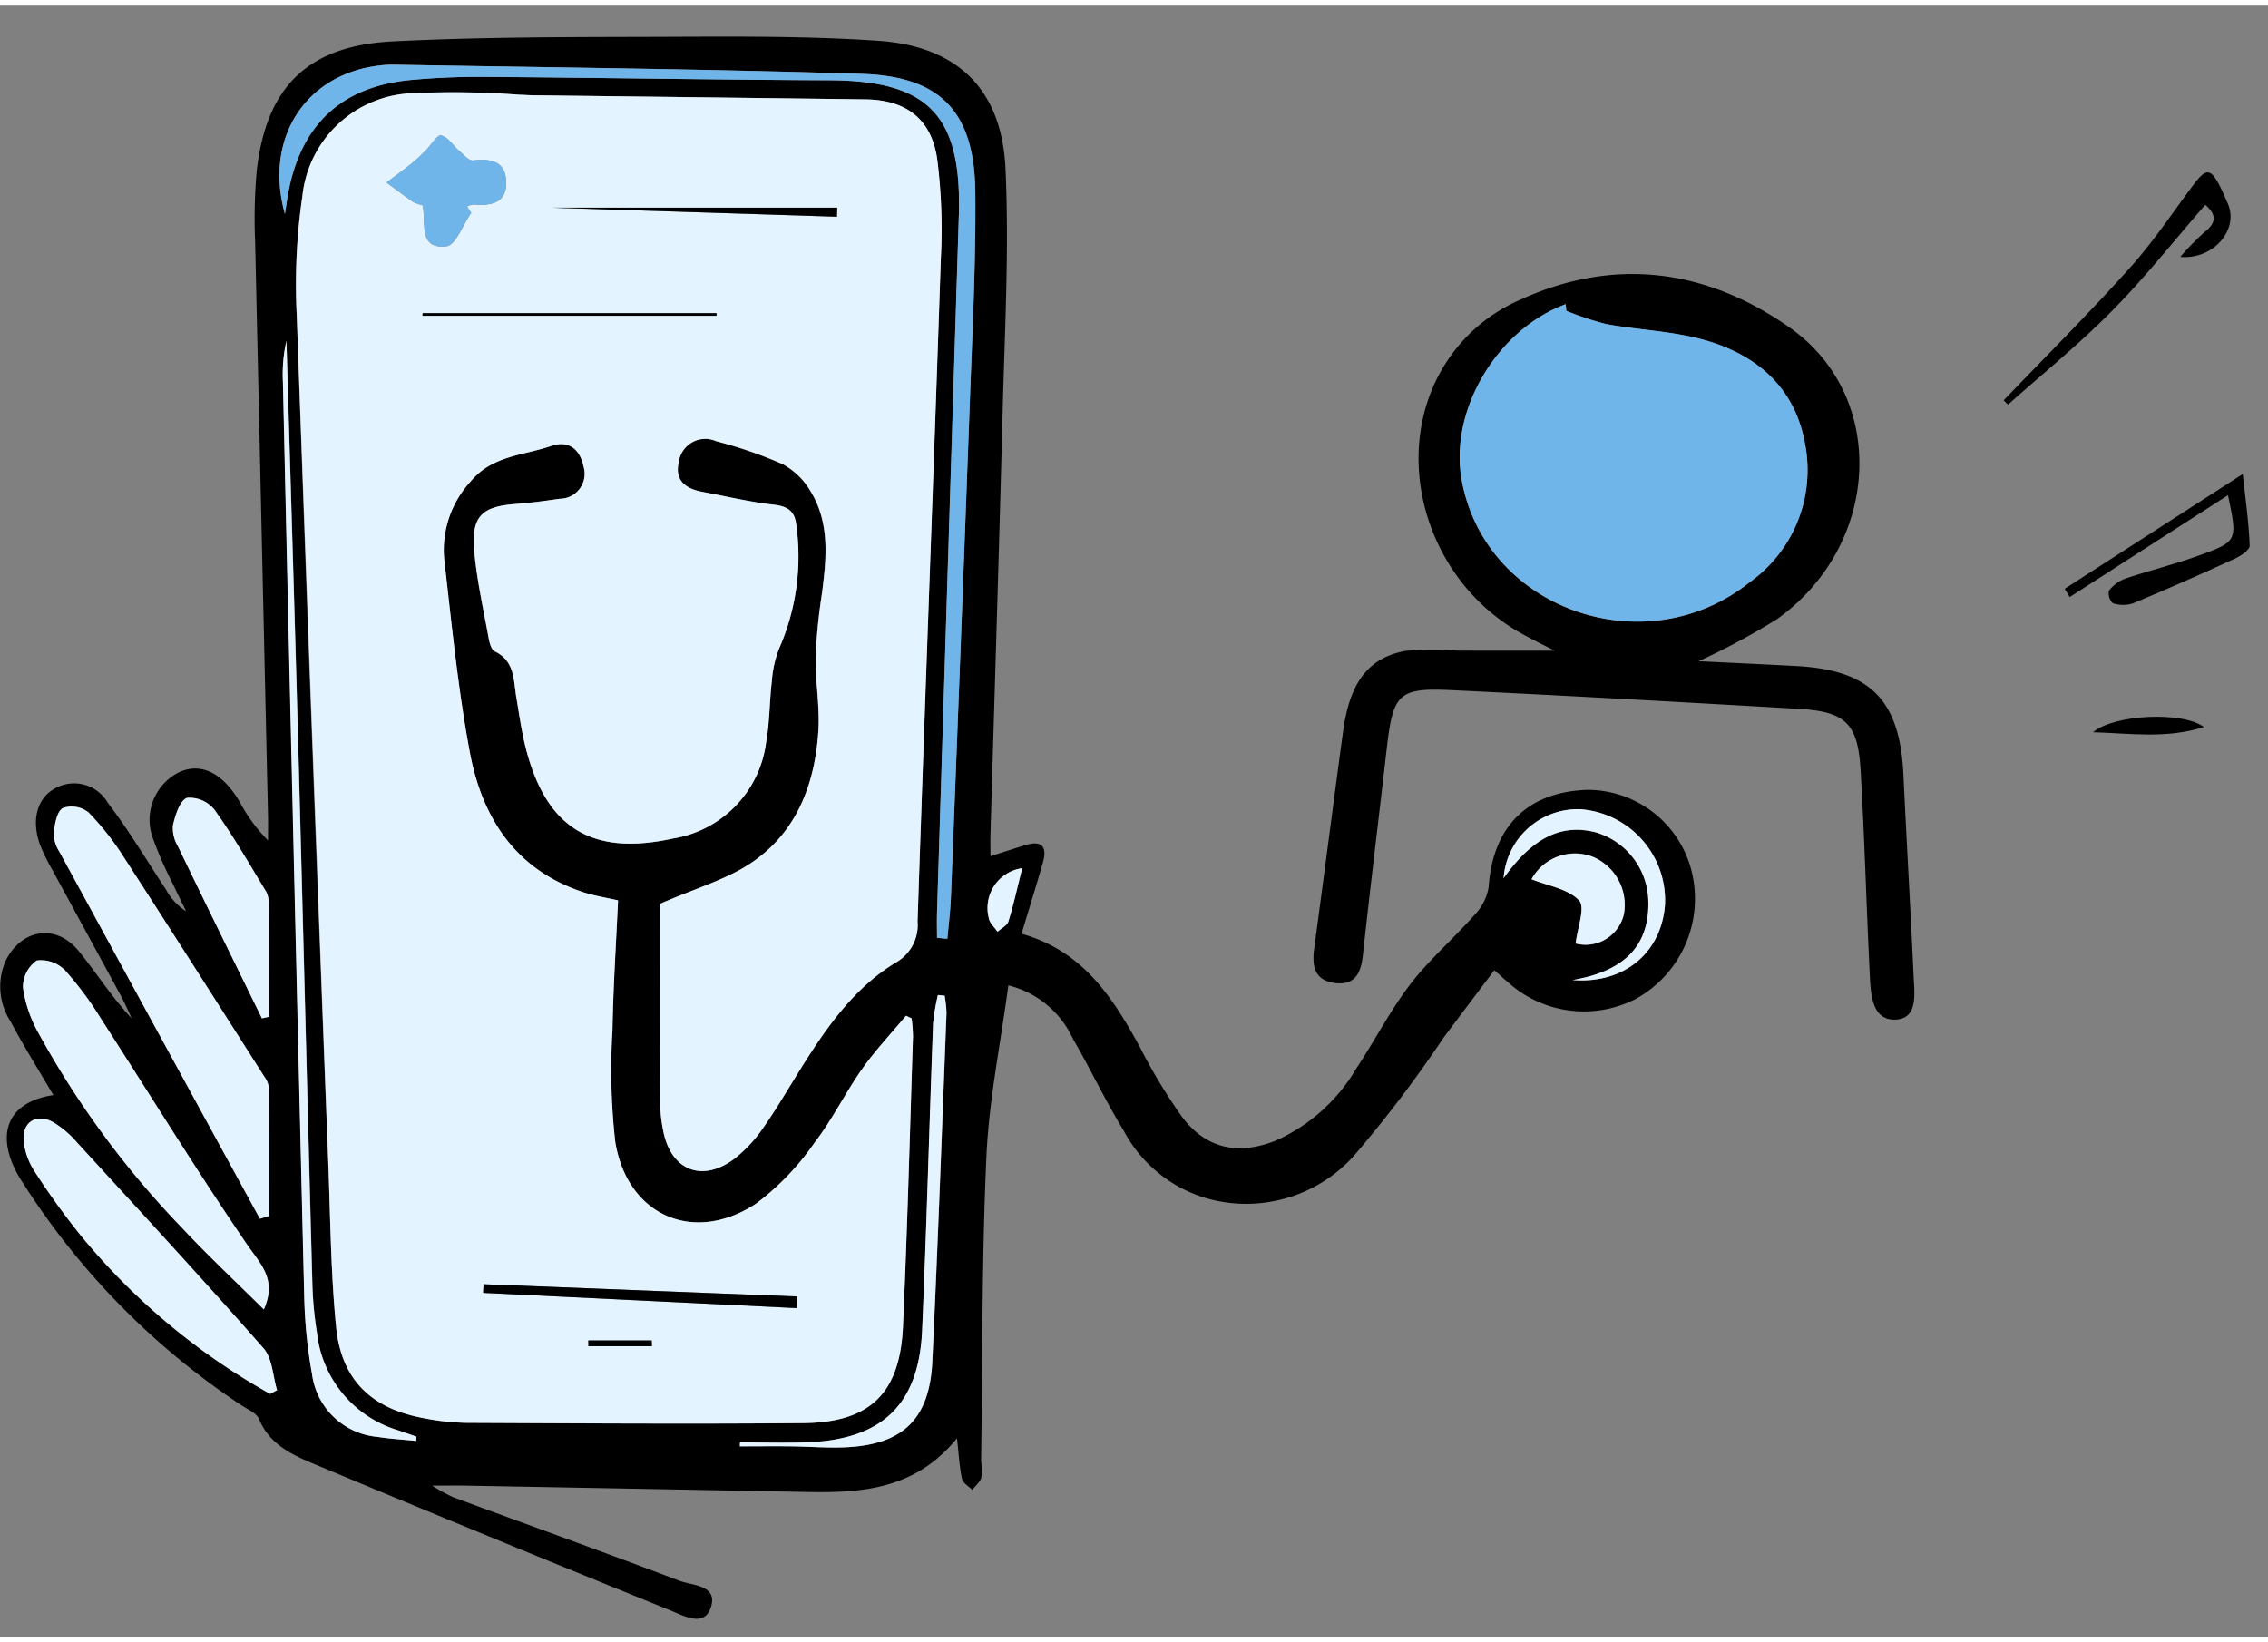 <svg xmlns="http://www.w3.org/2000/svg" width="145" height="105" viewBox="0 0 146 105">
    <rect x="0" y="0" width="146" height="105" fill="#808080" stroke="none"/>
    <g id="Group_253" data-name="Group 253" transform="translate(2293.323 378.734)">
      <path id="Path_335" data-name="Path 335" d="M-2289.889-308.6c-.968-1.654-1.914-3.157-2.743-4.722a4.124,4.124,0,0,1-.33-3.913c1.009-2.067,3.244-2.425,4.7-.645,1.154,1.41,2.124,2.972,3.422,4.341-.233-.484-.445-.979-.7-1.45-1.471-2.715-2.956-5.422-4.429-8.137a12.475,12.475,0,0,1-.761-1.549c-.583-1.556-.24-2.984.892-3.637a2.509,2.509,0,0,1,3.458.9c1.36,1.784,2.514,3.724,3.752,5.6a3.808,3.808,0,0,0,1.286,1.38c-.283-.585-.577-1.165-.848-1.755a24.916,24.916,0,0,1-1.262-2.868,3.417,3.417,0,0,1,1.752-4.373c1.381-.566,2.723.116,3.8,1.941a10.676,10.676,0,0,0,1.83,2.495c0-.536.011-1.072,0-1.608q-.416-18.459-.828-36.918a34.57,34.57,0,0,1,.1-4.548c.6-5.427,3.275-8.09,8.765-8.366,5.332-.268,10.679-.277,16.021-.289,5.077-.011,10.17-.093,15.229.251,5.114.348,7.95,3.145,8.187,8.217.243,5.218-.05,10.464-.184,15.7-.231,9.058-.52,18.114-.783,27.171-.012.414,0,.829,0,1.405.84-.268,1.557-.507,2.281-.723,1.084-.324,1.369.174,1.094,1.136-.427,1.493-.891,2.974-1.375,4.579,3.955,1.105,5.857,4.088,7.6,7.258a36.175,36.175,0,0,0,2.751,4.557c1.558,2.047,3.619,2.456,6.031,1.494a11.419,11.419,0,0,0,5.176-4.648c1.188-1.786,2.171-3.722,3.472-5.415,1.232-1.6,2.795-2.948,4.14-4.47a3.343,3.343,0,0,0,.9-1.777c.265-3.9,2.5-6.15,6.386-6.264a6.92,6.92,0,0,1,6.842,6.123,7.359,7.359,0,0,1-3.8,7.359,7.308,7.308,0,0,1-8.2-1.111c-.2-.168-.387-.34-.863-.759-1.119,1.487-2.2,2.916-3.272,4.35a80.939,80.939,0,0,1-5.768,7.6,9.329,9.329,0,0,1-9.491,2.73,8.859,8.859,0,0,1-5.332-4.359c-1.174-1.916-2.135-3.961-3.264-5.907a6.209,6.209,0,0,0-4.156-3.438c-.5,3.751-1.245,7.357-1.411,10.99-.3,6.529-.25,13.074-.342,19.613a4.45,4.45,0,0,1,.012,1.091c-.083.293-.383.524-.587.782-.227-.234-.594-.437-.655-.709-.165-.745-.2-1.518-.325-2.612-2.66,3.274-6.08,3.525-9.605,3.458q-11-.209-22-.41c-.572-.011-1.145,0-2.184,0a12.762,12.762,0,0,0,1.338.739c4.858,1.793,9.731,3.546,14.573,5.38.852.322,2.527.276,2.025,1.743-.437,1.282-1.774.5-2.6.167q-11.492-4.645-22.932-9.422c-1.432-.6-2.879-1.269-3.547-2.9-.152-.372-.7-.6-1.093-.853a48.29,48.29,0,0,1-14.106-14.345,7.513,7.513,0,0,1-.673-1.238C-2293.477-306.528-2292.522-308.2-2289.889-308.6Zm39.057-12.317c0,4.088-.006,8.533.008,12.978a9.149,9.149,0,0,0,.177,1.56c.462,2.6,2.49,3.462,4.6,1.878a9.009,9.009,0,0,0,1.9-2.06c.928-1.329,1.734-2.742,2.6-4.112,1.58-2.491,3.3-4.886,5.867-6.445a2.77,2.77,0,0,0,1.42-2.66c.472-14.234,1.02-28.466,1.5-42.7a35.681,35.681,0,0,0-.24-6.408c-.382-2.569-2.012-3.774-4.6-3.81q-10.68-.147-21.361-.262c-.313,0-.626-.028-.939-.035a56.007,56.007,0,0,0-6.859-.1,7.385,7.385,0,0,0-7.1,6.621,39.1,39.1,0,0,0-.364,7.661q.951,27.316,2.033,54.628c.133,3.5.159,7.02.5,10.5.336,3.4,2.242,5.242,5.578,5.871a15.618,15.618,0,0,0,2.8.313c7.226.033,14.453.08,21.678.018,4.316-.037,6.24-1.908,6.435-6.221.28-6.224.441-12.452.644-18.679a10.226,10.226,0,0,0-.087-1.154l-.36-.172c-.951,1.142-1.98,2.23-2.835,3.441-1.085,1.538-1.916,3.261-3.063,4.745a16.87,16.87,0,0,1-3.765,3.918c-4.022,2.642-8.3.76-9.059-4a41.344,41.344,0,0,1-.176-7.195c.047-2.764.231-5.526.358-8.333-.781-.18-1.507-.29-2.2-.515-4.377-1.422-6.548-4.779-7.34-9.012-.765-4.088-1.169-8.246-1.646-12.384a6.5,6.5,0,0,1,1.689-5.049c1.4-1.687,3.408-1.675,5.192-2.294,1.13-.392,1.855.224,2.077,1.3a1.605,1.605,0,0,1-1.528,2.1c-.931.137-1.866.265-2.8.333-2.246.164-2.907.8-2.694,3.1.174,1.869.592,3.717.928,5.57.053.295.172.72.386.821,1.3.619,1.2,1.843,1.39,2.956.183,1.082.332,2.175.6,3.236,1.313,5.2,4.28,7,9.492,5.853a7.193,7.193,0,0,0,5.993-6.241c.227-1.281.208-2.6.363-3.9a6.994,6.994,0,0,1,.479-2.114,14.746,14.746,0,0,0,1.093-7.922c-.086-.862-.532-1.206-1.429-1.308-1.552-.177-3.084-.542-4.624-.831-1.064-.2-1.791-.726-1.511-1.924a1.722,1.722,0,0,1,2.406-1.335,28,28,0,0,1,4.293,1.481,4.634,4.634,0,0,1,1.8,1.765c1.245,2.051,1.005,4.318.717,6.572a36.791,36.791,0,0,0-.405,4.041c-.027,1.612.282,3.237.173,4.838-.233,3.425-1.413,6.523-4.374,8.483C-2246.587-322.468-2248.495-321.931-2250.833-320.913Zm-25.758,20.275.584-.177c0-2.75.007-5.5-.012-8.251a1.458,1.458,0,0,0-.278-.7c-3-4.707-5.993-9.419-9.029-14.1a17.638,17.638,0,0,0-2.309-2.934,1.748,1.748,0,0,0-1.651-.271c-.389.243-.512,1.045-.578,1.623a2.223,2.223,0,0,0,.361,1.181Q-2283.059-312.448-2276.591-300.638ZM-2233-318.723l.668.058c.078-.894.192-1.787.227-2.683q.627-16.086,1.228-32.173c.16-4.394.382-8.792.341-13.186-.048-5.164-2.188-7.474-7.31-7.636-10.045-.318-20.1-.41-30.148-.592a6.855,6.855,0,0,0-.94.059c-4.712.569-7.4,4.665-6.044,9.551.1-.615.146-1,.218-1.378.826-4.382,3.425-6.816,7.855-7.244a48.536,48.536,0,0,1,5.014-.2c7.322.053,14.644.184,21.966.214,6.318.026,8.484,2.2,8.338,8.534,0,.157-.011.314-.016.471q-.7,22.291-1.394,44.582C-2233.018-319.8-2233-319.262-2233-318.723Zm-43.336,23.922c.868-1.964-.233-2.938-1.11-4.222-3.233-4.736-6.232-9.63-9.345-14.447a21.511,21.511,0,0,0-2.326-3.143,2.171,2.171,0,0,0-1.836-.651,2.1,2.1,0,0,0-.886,1.756,8.382,8.382,0,0,0,1,2.919,58.742,58.742,0,0,0,9.273,12.574C-2279.913-298.244-2278.136-296.584-2276.339-294.8Zm.405,5.437.444-.242c-.278-.912-.3-2.047-.875-2.7-3.93-4.47-7.97-8.843-11.992-13.232a6.406,6.406,0,0,0-1.537-1.313c-1.1-.612-2.04.006-1.9,1.261a4.451,4.451,0,0,0,.683,1.882,48.751,48.751,0,0,0,3.023,4.192A42.829,42.829,0,0,0-2275.934-289.364Zm9.406,3.026.016-.274c-.385-.134-.77-.273-1.157-.4a7.378,7.378,0,0,1-5.24-6.255,23.537,23.537,0,0,1-.3-3.122c-.317-11.669-.6-23.339-.919-35.008-.233-8.585-.5-17.169-.752-25.754a9.778,9.778,0,0,0-.224,2.667q.675,29.515,1.374,59.029a32.018,32.018,0,0,0,.5,4.831,4.666,4.666,0,0,0,4.222,4.03C-2268.192-286.468-2267.356-286.422-2266.527-286.338Zm-9.933-27.2.44-.1c0-2.43,0-4.859-.006-7.289a1.522,1.522,0,0,0-.151-.753c-1.083-1.781-2.124-3.594-3.333-5.287a2.067,2.067,0,0,0-1.774-.767c-.473.192-.748,1.111-.9,1.762a2.274,2.274,0,0,0,.313,1.346C-2280.087-320.923-2278.27-317.234-2276.461-313.54Zm30.775,27.3-.007.252c1.1,0,2.2-.01,3.3,0,1.151.013,2.3.11,3.451.062,3.728-.155,5.461-1.794,5.638-5.529.355-7.474.622-14.953.914-22.43a7.5,7.5,0,0,0-.12-1.116l-.432-.041a13.668,13.668,0,0,0-.31,1.824c-.245,6.589-.419,13.181-.707,19.768-.207,4.749-2.559,7.008-7.329,7.2C-2242.755-286.192-2244.221-286.241-2245.686-286.241Zm49.156-36.323c1.883-2.629,3.706-3.5,5.9-2.96a4.715,4.715,0,0,1,3.408,4.245c.171,3.3-1.84,4.757-4.865,5.273,3.329.266,5.73-1.779,5.946-4.873a5.885,5.885,0,0,0-5.44-6.122A4.786,4.786,0,0,0-2196.53-322.564Zm4.637,4.206a2.539,2.539,0,0,0,3.1-1.865,3.36,3.36,0,0,0-1.972-3.707,3.186,3.186,0,0,0-3.968,1.435c1.033.417,2.348.608,3.06,1.365C-2191.252-320.682-2191.785-319.337-2191.893-318.358Zm-35.627-4.849a2.588,2.588,0,0,0-2.157,3.189c.037.319.369.6.565.9.243-.219.62-.4.7-.665C-2228.085-320.816-2227.853-321.884-2227.52-323.207Z" transform="translate(0)"/>
      <path id="Path_336" data-name="Path 336" d="M-1902.068-284.6c-.772-.4-1.609-.794-2.4-1.26-5.8-3.411-8.066-11-4.969-16.642a10.744,10.744,0,0,1,4.993-4.617c6.164-2.879,12.133-2.068,17.522,1.727,6.349,4.471,5.829,14.028-.842,18.77a45.024,45.024,0,0,1-5.037,2.7c2.178.107,4.252.2,6.325.312,4.746.264,6.634,2.2,6.861,6.972.207,4.34.461,8.677.659,13.017.051,1.119.3,2.739-1.209,2.771-1.453.03-1.551-1.6-1.61-2.792-.22-4.443-.336-8.892-.6-13.332-.18-2.97-.994-3.71-4-3.883-7.421-.427-14.842-.846-22.267-1.2-3.5-.168-3.823.2-4.238,3.812-.507,4.419-1.051,8.833-1.531,13.255-.127,1.165-.516,1.959-1.825,1.78s-1.458-1.114-1.307-2.229c.625-4.614,1.219-9.233,1.842-13.848.341-2.524,1.144-4.778,4.034-5.3a19.414,19.414,0,0,1,3.427-.015Q-1905.16-284.6-1902.068-284.6Zm.752-21.877-.032-.426c-4.394,1.616-7.478,6.782-6.71,11.239,1.442,8.364,11.8,12.073,18.566,6.647a8.858,8.858,0,0,0,3.527-9c-.682-3.617-3.2-5.7-6.6-6.619-2-.539-4.123-.609-6.174-.985A18.625,18.625,0,0,1-1901.316-306.479Z" transform="translate(-291.179 -52.608)"/>
      <path id="Path_337" data-name="Path 337" d="M-1720.1-323.22c2.71-2.825,5.485-5.591,8.1-8.5,1.5-1.662,2.751-3.545,4.094-5.344.85-1.138,1.141-1.121,1.787.186.162.327.3.665.45,1,.718,1.62-.865,3.607-3.065,3.427a17.147,17.147,0,0,1,1.566-1.6c.773-.6.777-1.128.046-1.752-2.011,2.308-3.887,4.684-6,6.824s-4.455,4.035-6.7,6.038Z" transform="translate(-444.239 -30.106)"/>
      <path id="Path_338" data-name="Path 338" d="M-1702.637-244.231l11.462-7.388c.181,1.694.391,3.15.444,4.612.01.271-.567.66-.947.834-2.181,1-4.375,1.969-6.589,2.889a2.041,2.041,0,0,1-1.282-.025.879.879,0,0,1-.239-.8,2.326,2.326,0,0,1,1.036-.771c1.58-.532,3.207-.931,4.774-1.5,2.481-.9,2.467-.938,1.851-3.877l-10.19,6.559Z" transform="translate(-457.772 -96.962)"/>
      <path id="Path_339" data-name="Path 339" d="M-1687.391-181.519c-2.428.762-4.636.412-7.14.335C-1693.17-182.344-1688.753-182.54-1687.391-181.519Z" transform="translate(-464.054 -150.775)"/>
      <path id="Path_340" data-name="Path 340" d="M-2185.182-308.689c2.338-1.018,4.245-1.554,5.818-2.6,2.96-1.961,4.14-5.059,4.374-8.483.109-1.6-.2-3.226-.173-4.838a36.793,36.793,0,0,1,.405-4.041c.289-2.254.529-4.521-.717-6.572a4.631,4.631,0,0,0-1.8-1.765,28,28,0,0,0-4.293-1.481,1.722,1.722,0,0,0-2.406,1.335c-.28,1.2.446,1.724,1.51,1.924,1.54.289,3.071.654,4.624.831.9.1,1.343.446,1.43,1.308a14.747,14.747,0,0,1-1.094,7.922,7,7,0,0,0-.479,2.114c-.155,1.3-.136,2.62-.363,3.9a7.193,7.193,0,0,1-5.993,6.241c-5.213,1.144-8.18-.651-9.492-5.853-.268-1.062-.416-2.155-.6-3.236-.189-1.114-.091-2.338-1.39-2.957-.214-.1-.332-.526-.386-.821-.336-1.853-.754-3.7-.927-5.57-.213-2.3.448-2.937,2.694-3.1.938-.069,1.873-.2,2.8-.333a1.605,1.605,0,0,0,1.528-2.1c-.222-1.074-.947-1.69-2.077-1.3-1.783.619-3.8.607-5.192,2.294a6.5,6.5,0,0,0-1.689,5.049c.478,4.137.881,8.3,1.646,12.384.792,4.233,2.963,7.59,7.34,9.012.689.224,1.415.335,2.2.515-.127,2.808-.311,5.569-.358,8.333a41.3,41.3,0,0,0,.176,7.195c.763,4.756,5.037,6.638,9.059,4a16.862,16.862,0,0,0,3.764-3.918c1.147-1.484,1.979-3.208,3.063-4.745.854-1.211,1.883-2.3,2.835-3.441l.36.172a10.4,10.4,0,0,1,.087,1.154c-.2,6.227-.364,12.456-.645,18.679-.194,4.312-2.118,6.183-6.435,6.221-7.226.063-14.452.015-21.678-.018a15.616,15.616,0,0,1-2.8-.313c-3.336-.629-5.242-2.469-5.578-5.871-.344-3.484-.37-7-.5-10.5q-1.039-27.313-2.033-54.628a39.1,39.1,0,0,1,.364-7.661,7.384,7.384,0,0,1,7.1-6.621,56.015,56.015,0,0,1,6.859.1c.313.007.626.032.939.035q10.681.13,21.361.262c2.586.036,4.216,1.241,4.6,3.81a35.681,35.681,0,0,1,.24,6.408c-.476,14.234-1.025,28.466-1.5,42.7a2.77,2.77,0,0,1-1.42,2.66c-2.563,1.559-4.287,3.954-5.867,6.445-.869,1.37-1.676,2.783-2.6,4.112a9.02,9.02,0,0,1-1.9,2.06c-2.113,1.584-4.14.727-4.6-1.878a9.2,9.2,0,0,1-.177-1.56C-2185.188-300.156-2185.182-304.6-2185.182-308.689Zm-12.153-44.482-.277-.409a1.311,1.311,0,0,1,.437-.126c1.105.092,2.117-.077,2.088-1.447-.029-1.345-.983-1.518-2.129-1.389-.271.031-.61-.374-.889-.612-.4-.341-.73-.9-1.172-1-.249-.055-.655.639-1,.982a11.811,11.811,0,0,1-.914.841c-.522.418-1.066.808-1.6,1.211.571.419,1.135.849,1.718,1.251a2.452,2.452,0,0,0,.6.206c.268,1.081-.332,2.857,1.54,2.645C-2198.33-351.087-2197.865-352.418-2197.335-353.171Zm20.951,70.51q.017-.374.033-.748l-20.193-.789q-.012.277-.024.555Zm-15.752-70.839,18.341.58q.01-.29.019-.58Zm10.587,6.957v-.169h-18.916l-.007.169Zm-4.156,66.334-.016-.369h-4.079l.005.369Z" transform="translate(-65.651 -12.225)" fill="#e3f3ff"/>
      <path id="Path_341" data-name="Path 341" d="M-2264.695-129.98q-6.46-11.814-12.911-23.632a2.217,2.217,0,0,1-.362-1.181c.065-.577.189-1.379.578-1.623a1.749,1.749,0,0,1,1.652.271,17.677,17.677,0,0,1,2.309,2.934c3.036,4.684,6.028,9.4,9.029,14.1a1.463,1.463,0,0,1,.278.7c.019,2.75.012,5.5.012,8.251Z" transform="translate(-11.896 -170.659)" fill="#e3f3ff"/>
      <path id="Path_342" data-name="Path 342" d="M-2171.048-312.529c0-.539-.014-1.079,0-1.618q.694-22.291,1.394-44.582c0-.157.012-.314.016-.471.146-6.338-2.021-8.508-8.338-8.534-7.322-.03-14.644-.161-21.966-.214a48.542,48.542,0,0,0-5.014.2c-4.43.428-7.029,2.862-7.855,7.244-.072.379-.121.763-.218,1.378-1.359-4.886,1.333-8.982,6.044-9.551a6.858,6.858,0,0,1,.94-.059c10.05.181,20.1.274,30.148.592,5.122.162,7.262,2.472,7.31,7.636.041,4.394-.181,8.792-.341,13.186q-.586,16.088-1.227,32.173c-.035.9-.15,1.789-.227,2.683Z" transform="translate(-61.956 -6.194)" fill="#70b5e9"/>
      <path id="Path_343" data-name="Path 343" d="M-2271.259-90.155c-1.8-1.783-3.574-3.443-5.232-5.214a58.749,58.749,0,0,1-9.273-12.574,8.377,8.377,0,0,1-1-2.919,2.1,2.1,0,0,1,.886-1.756,2.171,2.171,0,0,1,1.836.651,21.513,21.513,0,0,1,2.326,3.143c3.114,4.817,6.113,9.712,9.345,14.447C-2271.492-93.092-2270.391-92.119-2271.259-90.155Z" transform="translate(-5.08 -204.646)" fill="#e3f3ff"/>
      <path id="Path_344" data-name="Path 344" d="M-2270.708-49.494a42.836,42.836,0,0,1-12.152-10.15,48.641,48.641,0,0,1-3.023-4.192,4.448,4.448,0,0,1-.683-1.882c-.142-1.255.794-1.873,1.9-1.261a6.416,6.416,0,0,1,1.537,1.313c4.021,4.389,8.061,8.762,11.992,13.232.573.652.6,1.787.875,2.7Z" transform="translate(-5.226 -239.871)" fill="#e3f3ff"/>
      <path id="Path_345" data-name="Path 345" d="M-2203.807-218.9c-.829-.084-1.665-.13-2.487-.259a4.666,4.666,0,0,1-4.222-4.03,32.05,32.05,0,0,1-.5-4.831q-.718-29.514-1.375-59.029a9.788,9.788,0,0,1,.224-2.667c.252,8.584.518,17.169.751,25.754.316,11.669.6,23.339.919,35.008a23.536,23.536,0,0,0,.3,3.122,7.378,7.378,0,0,0,5.24,6.255c.387.13.771.268,1.157.4Z" transform="translate(-62.72 -67.437)" fill="#e3f3ff"/>
      <path id="Path_346" data-name="Path 346" d="M-2238.2-144.911c-1.809-3.693-3.626-7.383-5.416-11.085a2.275,2.275,0,0,1-.313-1.346c.156-.651.431-1.57.9-1.762a2.067,2.067,0,0,1,1.774.767c1.209,1.692,2.251,3.506,3.333,5.287a1.528,1.528,0,0,1,.151.753c.011,2.43.006,4.859.006,7.289Z" transform="translate(-38.262 -168.63)" fill="#e3f3ff"/>
      <path id="Path_347" data-name="Path 347" d="M-2081.644-73.759c1.465,0,2.931.049,4.394-.009,4.77-.189,7.122-2.448,7.329-7.2.287-6.587.462-13.179.707-19.768a13.668,13.668,0,0,1,.31-1.824l.432.041a7.5,7.5,0,0,1,.12,1.116c-.292,7.477-.558,14.956-.914,22.43-.177,3.734-1.91,5.374-5.638,5.529-1.147.048-2.3-.049-3.451-.062-1.1-.013-2.2,0-3.3,0Z" transform="translate(-164.043 -212.482)" fill="#e3f3ff"/>
      <path id="Path_348" data-name="Path 348" d="M-1863.163-151.345a4.787,4.787,0,0,1,4.95-4.437,5.885,5.885,0,0,1,5.44,6.122c-.216,3.095-2.617,5.139-5.946,4.873,3.025-.516,5.036-1.975,4.865-5.273a4.715,4.715,0,0,0-3.408-4.245C-1859.457-154.849-1861.28-153.973-1863.163-151.345Z" transform="translate(-333.367 -171.22)" fill="#e3f3ff"/>
      <path id="Path_349" data-name="Path 349" d="M-1852.339-137.259c.108-.979.641-2.324.22-2.772-.712-.758-2.027-.948-3.06-1.365a3.186,3.186,0,0,1,3.968-1.435,3.36,3.36,0,0,1,1.973,3.707A2.539,2.539,0,0,1-1852.339-137.259Z" transform="translate(-339.554 -181.099)" fill="#e3f3ff"/>
      <path id="Path_350" data-name="Path 350" d="M-2008.442-138.854c-.333,1.323-.564,2.39-.889,3.428-.084.269-.461.446-.7.665-.2-.3-.528-.586-.565-.9A2.587,2.587,0,0,1-2008.442-138.854Z" transform="translate(-219.078 -184.353)" fill="#e3f3ff"/>
      <path id="Path_351" data-name="Path 351" d="M-1868.857-299.779a18.615,18.615,0,0,0,2.572.853c2.051.375,4.173.445,6.174.985,3.4.917,5.923,3,6.6,6.619a8.858,8.858,0,0,1-3.527,9c-6.766,5.425-17.123,1.716-18.566-6.647-.768-4.456,2.316-9.622,6.71-11.238Z" transform="translate(-323.638 -59.309)" fill="#70b5e9"/>
      <path id="Path_352" data-name="Path 352" d="M-2177.305-343.521c-.53.753-.994,2.084-1.6,2.152-1.872.212-1.272-1.564-1.54-2.645a2.462,2.462,0,0,1-.6-.206c-.583-.4-1.147-.831-1.718-1.251.535-.4,1.079-.793,1.6-1.211a11.81,11.81,0,0,0,.914-.841c.348-.344.754-1.037,1-.982.442.1.772.658,1.172,1,.279.238.618.643.889.613,1.146-.129,2.1.044,2.129,1.389.029,1.37-.983,1.539-2.088,1.447a1.312,1.312,0,0,0-.436.126Z" transform="translate(-85.681 -21.875)" fill="#70b5e9"/>
      <path id="Path_353" data-name="Path 353" d="M-2134.906-18.287l-20.184-.982.024-.555,20.193.789Q-2134.889-18.661-2134.906-18.287Z" transform="translate(-107.128 -276.599)"/>
      <path id="Path_354" data-name="Path 354" d="M-2135.4-327.811h18.36l-.019.58Z" transform="translate(-122.39 -37.915)"/>
      <path id="Path_355" data-name="Path 355" d="M-2153.517-297.472h-18.923l.007-.169h18.916Z" transform="translate(-93.683 -61.296)"/>
      <path id="Path_356" data-name="Path 356" d="M-2120.922-3.367h-4.09l-.005-.369h4.079Z" transform="translate(-130.434 -289.067)"/>
    </g>
    <g id="Rectangle_197" data-name="Rectangle 197" transform="translate(1)" fill="none" stroke="transparent" stroke-width="1">
      <rect width="145" height="105" stroke="none"/>
      <rect x="0.5" y="0.5" width="144" height="104" fill="none"/>
    </g>
  </svg>
  